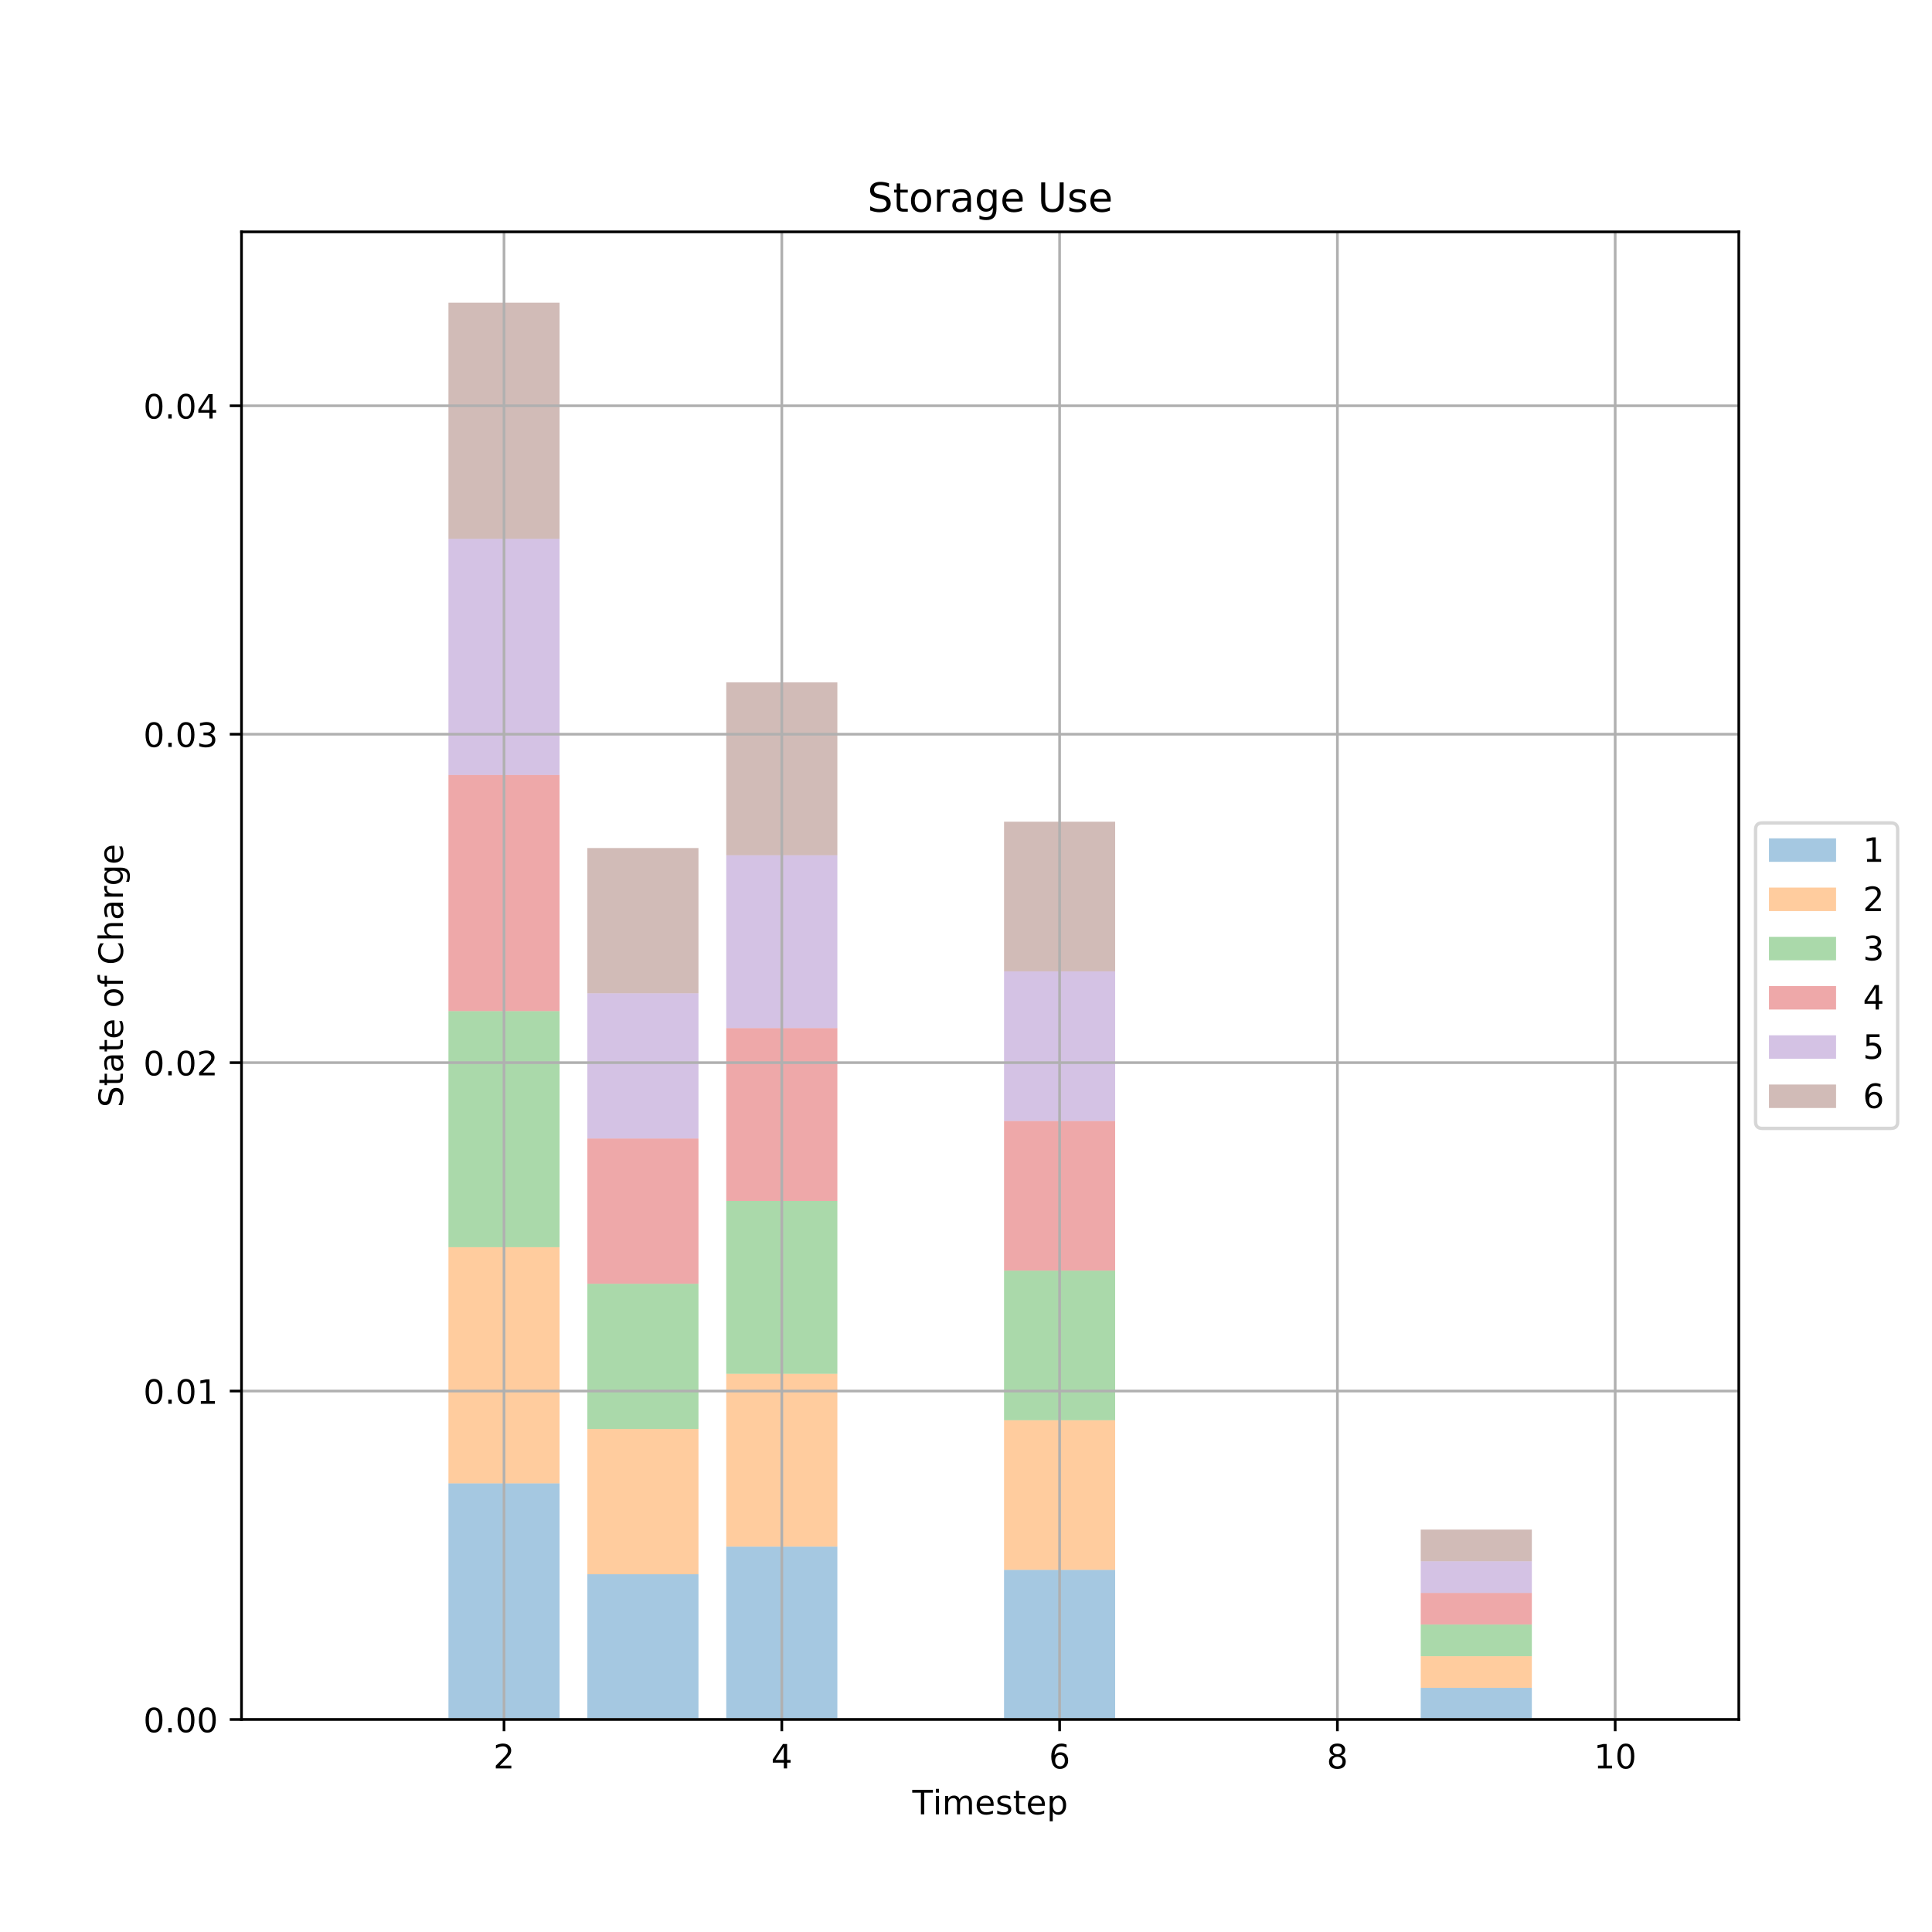 <?xml version="1.0" encoding="utf-8" standalone="no"?>
<!DOCTYPE svg PUBLIC "-//W3C//DTD SVG 1.1//EN"
  "http://www.w3.org/Graphics/SVG/1.1/DTD/svg11.dtd">
<!-- Created with matplotlib (https://matplotlib.org/) -->
<svg height="576pt" version="1.1" viewBox="0 0 576 576" width="576pt" xmlns="http://www.w3.org/2000/svg" xmlns:xlink="http://www.w3.org/1999/xlink">
 <defs>
  <style type="text/css">
*{stroke-linecap:butt;stroke-linejoin:round;}
  </style>
 </defs>
 <g id="figure_1">
  <g id="patch_1">
   <path d="M 0 576 
L 576 576 
L 576 0 
L 0 0 
z
" style="fill:#ffffff;"/>
  </g>
  <g id="axes_1">
   <g id="patch_2">
    <path d="M 72 512.64 
L 518.4 512.64 
L 518.4 69.12 
L 72 69.12 
z
" style="fill:#ffffff;"/>
   </g>
   <g id="patch_3">
    <path clip-path="url(#pcc1d51e88f)" d="M 92.291 512.64 
L 125.419 512.64 
L 125.419 512.639 
L 92.291 512.639 
z
" style="fill:#1f77b4;opacity:0.4;"/>
   </g>
   <g id="patch_4">
    <path clip-path="url(#pcc1d51e88f)" d="M 133.701 512.64 
L 166.829 512.64 
L 166.829 442.24 
L 133.701 442.24 
z
" style="fill:#1f77b4;opacity:0.4;"/>
   </g>
   <g id="patch_5">
    <path clip-path="url(#pcc1d51e88f)" d="M 175.111 512.64 
L 208.239 512.64 
L 208.239 469.338 
L 175.111 469.338 
z
" style="fill:#1f77b4;opacity:0.4;"/>
   </g>
   <g id="patch_6">
    <path clip-path="url(#pcc1d51e88f)" d="M 216.521 512.64 
L 249.649 512.64 
L 249.649 461.107 
L 216.521 461.107 
z
" style="fill:#1f77b4;opacity:0.4;"/>
   </g>
   <g id="patch_7">
    <path clip-path="url(#pcc1d51e88f)" d="M 257.931 512.64 
L 291.059 512.64 
L 291.059 512.64 
L 257.931 512.64 
z
" style="fill:#1f77b4;opacity:0.4;"/>
   </g>
   <g id="patch_8">
    <path clip-path="url(#pcc1d51e88f)" d="M 299.341 512.64 
L 332.469 512.64 
L 332.469 468.031 
L 299.341 468.031 
z
" style="fill:#1f77b4;opacity:0.4;"/>
   </g>
   <g id="patch_9">
    <path clip-path="url(#pcc1d51e88f)" d="M 340.751 512.64 
L 373.879 512.64 
L 373.879 512.64 
L 340.751 512.64 
z
" style="fill:#1f77b4;opacity:0.4;"/>
   </g>
   <g id="patch_10">
    <path clip-path="url(#pcc1d51e88f)" d="M 382.161 512.64 
L 415.289 512.64 
L 415.289 512.64 
L 382.161 512.64 
z
" style="fill:#1f77b4;opacity:0.4;"/>
   </g>
   <g id="patch_11">
    <path clip-path="url(#pcc1d51e88f)" d="M 423.571 512.64 
L 456.699 512.64 
L 456.699 503.206 
L 423.571 503.206 
z
" style="fill:#1f77b4;opacity:0.4;"/>
   </g>
   <g id="patch_12">
    <path clip-path="url(#pcc1d51e88f)" d="M 464.981 512.64 
L 498.109 512.64 
L 498.109 512.64 
L 464.981 512.64 
z
" style="fill:#1f77b4;opacity:0.4;"/>
   </g>
   <g id="patch_13">
    <path clip-path="url(#pcc1d51e88f)" d="M 92.291 512.639 
L 125.419 512.639 
L 125.419 512.639 
L 92.291 512.639 
z
" style="fill:#ff7f0e;opacity:0.4;"/>
   </g>
   <g id="patch_14">
    <path clip-path="url(#pcc1d51e88f)" d="M 133.701 442.24 
L 166.829 442.24 
L 166.829 371.84 
L 133.701 371.84 
z
" style="fill:#ff7f0e;opacity:0.4;"/>
   </g>
   <g id="patch_15">
    <path clip-path="url(#pcc1d51e88f)" d="M 175.111 469.338 
L 208.239 469.338 
L 208.239 426.035 
L 175.111 426.035 
z
" style="fill:#ff7f0e;opacity:0.4;"/>
   </g>
   <g id="patch_16">
    <path clip-path="url(#pcc1d51e88f)" d="M 216.521 461.107 
L 249.649 461.107 
L 249.649 409.575 
L 216.521 409.575 
z
" style="fill:#ff7f0e;opacity:0.4;"/>
   </g>
   <g id="patch_17">
    <path clip-path="url(#pcc1d51e88f)" d="M 257.931 512.64 
L 291.059 512.64 
L 291.059 512.64 
L 257.931 512.64 
z
" style="fill:#ff7f0e;opacity:0.4;"/>
   </g>
   <g id="patch_18">
    <path clip-path="url(#pcc1d51e88f)" d="M 299.341 468.031 
L 332.469 468.031 
L 332.469 423.421 
L 299.341 423.421 
z
" style="fill:#ff7f0e;opacity:0.4;"/>
   </g>
   <g id="patch_19">
    <path clip-path="url(#pcc1d51e88f)" d="M 340.751 512.64 
L 373.879 512.64 
L 373.879 512.64 
L 340.751 512.64 
z
" style="fill:#ff7f0e;opacity:0.4;"/>
   </g>
   <g id="patch_20">
    <path clip-path="url(#pcc1d51e88f)" d="M 382.161 512.64 
L 415.289 512.64 
L 415.289 512.64 
L 382.161 512.64 
z
" style="fill:#ff7f0e;opacity:0.4;"/>
   </g>
   <g id="patch_21">
    <path clip-path="url(#pcc1d51e88f)" d="M 423.571 503.206 
L 456.699 503.206 
L 456.699 493.772 
L 423.571 493.772 
z
" style="fill:#ff7f0e;opacity:0.4;"/>
   </g>
   <g id="patch_22">
    <path clip-path="url(#pcc1d51e88f)" d="M 464.981 512.64 
L 498.109 512.64 
L 498.109 512.64 
L 464.981 512.64 
z
" style="fill:#ff7f0e;opacity:0.4;"/>
   </g>
   <g id="patch_23">
    <path clip-path="url(#pcc1d51e88f)" d="M 92.291 512.639 
L 125.419 512.639 
L 125.419 512.638 
L 92.291 512.638 
z
" style="fill:#2ca02c;opacity:0.4;"/>
   </g>
   <g id="patch_24">
    <path clip-path="url(#pcc1d51e88f)" d="M 133.701 371.84 
L 166.829 371.84 
L 166.829 301.44 
L 133.701 301.44 
z
" style="fill:#2ca02c;opacity:0.4;"/>
   </g>
   <g id="patch_25">
    <path clip-path="url(#pcc1d51e88f)" d="M 175.111 426.035 
L 208.239 426.035 
L 208.239 382.733 
L 175.111 382.733 
z
" style="fill:#2ca02c;opacity:0.4;"/>
   </g>
   <g id="patch_26">
    <path clip-path="url(#pcc1d51e88f)" d="M 216.521 409.575 
L 249.649 409.575 
L 249.649 358.042 
L 216.521 358.042 
z
" style="fill:#2ca02c;opacity:0.4;"/>
   </g>
   <g id="patch_27">
    <path clip-path="url(#pcc1d51e88f)" d="M 257.931 512.64 
L 291.059 512.64 
L 291.059 512.64 
L 257.931 512.64 
z
" style="fill:#2ca02c;opacity:0.4;"/>
   </g>
   <g id="patch_28">
    <path clip-path="url(#pcc1d51e88f)" d="M 299.341 423.421 
L 332.469 423.421 
L 332.469 378.812 
L 299.341 378.812 
z
" style="fill:#2ca02c;opacity:0.4;"/>
   </g>
   <g id="patch_29">
    <path clip-path="url(#pcc1d51e88f)" d="M 340.751 512.64 
L 373.879 512.64 
L 373.879 512.64 
L 340.751 512.64 
z
" style="fill:#2ca02c;opacity:0.4;"/>
   </g>
   <g id="patch_30">
    <path clip-path="url(#pcc1d51e88f)" d="M 382.161 512.64 
L 415.289 512.64 
L 415.289 512.64 
L 382.161 512.64 
z
" style="fill:#2ca02c;opacity:0.4;"/>
   </g>
   <g id="patch_31">
    <path clip-path="url(#pcc1d51e88f)" d="M 423.571 493.772 
L 456.699 493.772 
L 456.699 484.337 
L 423.571 484.337 
z
" style="fill:#2ca02c;opacity:0.4;"/>
   </g>
   <g id="patch_32">
    <path clip-path="url(#pcc1d51e88f)" d="M 464.981 512.64 
L 498.109 512.64 
L 498.109 512.64 
L 464.981 512.64 
z
" style="fill:#2ca02c;opacity:0.4;"/>
   </g>
   <g id="patch_33">
    <path clip-path="url(#pcc1d51e88f)" d="M 92.291 512.638 
L 125.419 512.638 
L 125.419 512.637 
L 92.291 512.637 
z
" style="fill:#d62728;opacity:0.4;"/>
   </g>
   <g id="patch_34">
    <path clip-path="url(#pcc1d51e88f)" d="M 133.701 301.44 
L 166.829 301.44 
L 166.829 231.04 
L 133.701 231.04 
z
" style="fill:#d62728;opacity:0.4;"/>
   </g>
   <g id="patch_35">
    <path clip-path="url(#pcc1d51e88f)" d="M 175.111 382.733 
L 208.239 382.733 
L 208.239 339.431 
L 175.111 339.431 
z
" style="fill:#d62728;opacity:0.4;"/>
   </g>
   <g id="patch_36">
    <path clip-path="url(#pcc1d51e88f)" d="M 216.521 358.042 
L 249.649 358.042 
L 249.649 306.51 
L 216.521 306.51 
z
" style="fill:#d62728;opacity:0.4;"/>
   </g>
   <g id="patch_37">
    <path clip-path="url(#pcc1d51e88f)" d="M 257.931 512.64 
L 291.059 512.64 
L 291.059 512.64 
L 257.931 512.64 
z
" style="fill:#d62728;opacity:0.4;"/>
   </g>
   <g id="patch_38">
    <path clip-path="url(#pcc1d51e88f)" d="M 299.341 378.812 
L 332.469 378.812 
L 332.469 334.203 
L 299.341 334.203 
z
" style="fill:#d62728;opacity:0.4;"/>
   </g>
   <g id="patch_39">
    <path clip-path="url(#pcc1d51e88f)" d="M 340.751 512.64 
L 373.879 512.64 
L 373.879 512.64 
L 340.751 512.64 
z
" style="fill:#d62728;opacity:0.4;"/>
   </g>
   <g id="patch_40">
    <path clip-path="url(#pcc1d51e88f)" d="M 382.161 512.64 
L 415.289 512.64 
L 415.289 512.64 
L 382.161 512.64 
z
" style="fill:#d62728;opacity:0.4;"/>
   </g>
   <g id="patch_41">
    <path clip-path="url(#pcc1d51e88f)" d="M 423.571 484.337 
L 456.699 484.337 
L 456.699 474.903 
L 423.571 474.903 
z
" style="fill:#d62728;opacity:0.4;"/>
   </g>
   <g id="patch_42">
    <path clip-path="url(#pcc1d51e88f)" d="M 464.981 512.64 
L 498.109 512.64 
L 498.109 512.64 
L 464.981 512.64 
z
" style="fill:#d62728;opacity:0.4;"/>
   </g>
   <g id="patch_43">
    <path clip-path="url(#pcc1d51e88f)" d="M 92.291 512.637 
L 125.419 512.637 
L 125.419 512.637 
L 92.291 512.637 
z
" style="fill:#9467bd;opacity:0.4;"/>
   </g>
   <g id="patch_44">
    <path clip-path="url(#pcc1d51e88f)" d="M 133.701 231.04 
L 166.829 231.04 
L 166.829 160.64 
L 133.701 160.64 
z
" style="fill:#9467bd;opacity:0.4;"/>
   </g>
   <g id="patch_45">
    <path clip-path="url(#pcc1d51e88f)" d="M 175.111 339.431 
L 208.239 339.431 
L 208.239 296.128 
L 175.111 296.128 
z
" style="fill:#9467bd;opacity:0.4;"/>
   </g>
   <g id="patch_46">
    <path clip-path="url(#pcc1d51e88f)" d="M 216.521 306.51 
L 249.649 306.51 
L 249.649 254.977 
L 216.521 254.977 
z
" style="fill:#9467bd;opacity:0.4;"/>
   </g>
   <g id="patch_47">
    <path clip-path="url(#pcc1d51e88f)" d="M 257.931 512.64 
L 291.059 512.64 
L 291.059 512.64 
L 257.931 512.64 
z
" style="fill:#9467bd;opacity:0.4;"/>
   </g>
   <g id="patch_48">
    <path clip-path="url(#pcc1d51e88f)" d="M 299.341 334.203 
L 332.469 334.203 
L 332.469 289.594 
L 299.341 289.594 
z
" style="fill:#9467bd;opacity:0.4;"/>
   </g>
   <g id="patch_49">
    <path clip-path="url(#pcc1d51e88f)" d="M 340.751 512.64 
L 373.879 512.64 
L 373.879 512.64 
L 340.751 512.64 
z
" style="fill:#9467bd;opacity:0.4;"/>
   </g>
   <g id="patch_50">
    <path clip-path="url(#pcc1d51e88f)" d="M 382.161 512.64 
L 415.289 512.64 
L 415.289 512.64 
L 382.161 512.64 
z
" style="fill:#9467bd;opacity:0.4;"/>
   </g>
   <g id="patch_51">
    <path clip-path="url(#pcc1d51e88f)" d="M 423.571 474.903 
L 456.699 474.903 
L 456.699 465.469 
L 423.571 465.469 
z
" style="fill:#9467bd;opacity:0.4;"/>
   </g>
   <g id="patch_52">
    <path clip-path="url(#pcc1d51e88f)" d="M 464.981 512.64 
L 498.109 512.64 
L 498.109 512.64 
L 464.981 512.64 
z
" style="fill:#9467bd;opacity:0.4;"/>
   </g>
   <g id="patch_53">
    <path clip-path="url(#pcc1d51e88f)" d="M 92.291 512.637 
L 125.419 512.637 
L 125.419 512.636 
L 92.291 512.636 
z
" style="fill:#8c564b;opacity:0.4;"/>
   </g>
   <g id="patch_54">
    <path clip-path="url(#pcc1d51e88f)" d="M 133.701 160.64 
L 166.829 160.64 
L 166.829 90.24 
L 133.701 90.24 
z
" style="fill:#8c564b;opacity:0.4;"/>
   </g>
   <g id="patch_55">
    <path clip-path="url(#pcc1d51e88f)" d="M 175.111 296.128 
L 208.239 296.128 
L 208.239 252.826 
L 175.111 252.826 
z
" style="fill:#8c564b;opacity:0.4;"/>
   </g>
   <g id="patch_56">
    <path clip-path="url(#pcc1d51e88f)" d="M 216.521 254.977 
L 249.649 254.977 
L 249.649 203.445 
L 216.521 203.445 
z
" style="fill:#8c564b;opacity:0.4;"/>
   </g>
   <g id="patch_57">
    <path clip-path="url(#pcc1d51e88f)" d="M 257.931 512.64 
L 291.059 512.64 
L 291.059 512.64 
L 257.931 512.64 
z
" style="fill:#8c564b;opacity:0.4;"/>
   </g>
   <g id="patch_58">
    <path clip-path="url(#pcc1d51e88f)" d="M 299.341 289.594 
L 332.469 289.594 
L 332.469 244.984 
L 299.341 244.984 
z
" style="fill:#8c564b;opacity:0.4;"/>
   </g>
   <g id="patch_59">
    <path clip-path="url(#pcc1d51e88f)" d="M 340.751 512.64 
L 373.879 512.64 
L 373.879 512.64 
L 340.751 512.64 
z
" style="fill:#8c564b;opacity:0.4;"/>
   </g>
   <g id="patch_60">
    <path clip-path="url(#pcc1d51e88f)" d="M 382.161 512.64 
L 415.289 512.64 
L 415.289 512.64 
L 382.161 512.64 
z
" style="fill:#8c564b;opacity:0.4;"/>
   </g>
   <g id="patch_61">
    <path clip-path="url(#pcc1d51e88f)" d="M 423.571 465.469 
L 456.699 465.469 
L 456.699 456.035 
L 423.571 456.035 
z
" style="fill:#8c564b;opacity:0.4;"/>
   </g>
   <g id="patch_62">
    <path clip-path="url(#pcc1d51e88f)" d="M 464.981 512.64 
L 498.109 512.64 
L 498.109 512.64 
L 464.981 512.64 
z
" style="fill:#8c564b;opacity:0.4;"/>
   </g>
   <g id="matplotlib.axis_1">
    <g id="xtick_1">
     <g id="line2d_1">
      <path clip-path="url(#pcc1d51e88f)" d="M 150.265 512.64 
L 150.265 69.12 
" style="fill:none;stroke:#b0b0b0;stroke-linecap:square;stroke-width:0.8;"/>
     </g>
     <g id="line2d_2">
      <defs>
       <path d="M 0 0 
L 0 3.5 
" id="mecb4027851" style="stroke:#000000;stroke-width:0.8;"/>
      </defs>
      <g>
       <use style="stroke:#000000;stroke-width:0.8;" x="150.265" xlink:href="#mecb4027851" y="512.64"/>
      </g>
     </g>
     <g id="text_1">
      <!-- 2 -->
      <defs>
       <path d="M 19.188 8.297 
L 53.609 8.297 
L 53.609 0 
L 7.328 0 
L 7.328 8.297 
Q 12.938 14.109 22.625 23.891 
Q 32.328 33.688 34.812 36.531 
Q 39.547 41.844 41.422 45.531 
Q 43.312 49.219 43.312 52.781 
Q 43.312 58.594 39.234 62.25 
Q 35.156 65.922 28.609 65.922 
Q 23.969 65.922 18.812 64.312 
Q 13.672 62.703 7.812 59.422 
L 7.812 69.391 
Q 13.766 71.781 18.938 73 
Q 24.125 74.219 28.422 74.219 
Q 39.75 74.219 46.484 68.547 
Q 53.219 62.891 53.219 53.422 
Q 53.219 48.922 51.531 44.891 
Q 49.859 40.875 45.406 35.406 
Q 44.188 33.984 37.641 27.219 
Q 31.109 20.453 19.188 8.297 
z
" id="DejaVuSans-50"/>
      </defs>
      <g transform="translate(147.084 527.238)scale(0.1 -0.1)">
       <use xlink:href="#DejaVuSans-50"/>
      </g>
     </g>
    </g>
    <g id="xtick_2">
     <g id="line2d_3">
      <path clip-path="url(#pcc1d51e88f)" d="M 233.085 512.64 
L 233.085 69.12 
" style="fill:none;stroke:#b0b0b0;stroke-linecap:square;stroke-width:0.8;"/>
     </g>
     <g id="line2d_4">
      <g>
       <use style="stroke:#000000;stroke-width:0.8;" x="233.085" xlink:href="#mecb4027851" y="512.64"/>
      </g>
     </g>
     <g id="text_2">
      <!-- 4 -->
      <defs>
       <path d="M 37.797 64.312 
L 12.891 25.391 
L 37.797 25.391 
z
M 35.203 72.906 
L 47.609 72.906 
L 47.609 25.391 
L 58.016 25.391 
L 58.016 17.188 
L 47.609 17.188 
L 47.609 0 
L 37.797 0 
L 37.797 17.188 
L 4.891 17.188 
L 4.891 26.703 
z
" id="DejaVuSans-52"/>
      </defs>
      <g transform="translate(229.904 527.238)scale(0.1 -0.1)">
       <use xlink:href="#DejaVuSans-52"/>
      </g>
     </g>
    </g>
    <g id="xtick_3">
     <g id="line2d_5">
      <path clip-path="url(#pcc1d51e88f)" d="M 315.905 512.64 
L 315.905 69.12 
" style="fill:none;stroke:#b0b0b0;stroke-linecap:square;stroke-width:0.8;"/>
     </g>
     <g id="line2d_6">
      <g>
       <use style="stroke:#000000;stroke-width:0.8;" x="315.905" xlink:href="#mecb4027851" y="512.64"/>
      </g>
     </g>
     <g id="text_3">
      <!-- 6 -->
      <defs>
       <path d="M 33.016 40.375 
Q 26.375 40.375 22.484 35.828 
Q 18.609 31.297 18.609 23.391 
Q 18.609 15.531 22.484 10.953 
Q 26.375 6.391 33.016 6.391 
Q 39.656 6.391 43.531 10.953 
Q 47.406 15.531 47.406 23.391 
Q 47.406 31.297 43.531 35.828 
Q 39.656 40.375 33.016 40.375 
z
M 52.594 71.297 
L 52.594 62.312 
Q 48.875 64.062 45.094 64.984 
Q 41.312 65.922 37.594 65.922 
Q 27.828 65.922 22.672 59.328 
Q 17.531 52.734 16.797 39.406 
Q 19.672 43.656 24.016 45.922 
Q 28.375 48.188 33.594 48.188 
Q 44.578 48.188 50.953 41.516 
Q 57.328 34.859 57.328 23.391 
Q 57.328 12.156 50.688 5.359 
Q 44.047 -1.422 33.016 -1.422 
Q 20.359 -1.422 13.672 8.266 
Q 6.984 17.969 6.984 36.375 
Q 6.984 53.656 15.188 63.938 
Q 23.391 74.219 37.203 74.219 
Q 40.922 74.219 44.703 73.484 
Q 48.484 72.75 52.594 71.297 
z
" id="DejaVuSans-54"/>
      </defs>
      <g transform="translate(312.724 527.238)scale(0.1 -0.1)">
       <use xlink:href="#DejaVuSans-54"/>
      </g>
     </g>
    </g>
    <g id="xtick_4">
     <g id="line2d_7">
      <path clip-path="url(#pcc1d51e88f)" d="M 398.725 512.64 
L 398.725 69.12 
" style="fill:none;stroke:#b0b0b0;stroke-linecap:square;stroke-width:0.8;"/>
     </g>
     <g id="line2d_8">
      <g>
       <use style="stroke:#000000;stroke-width:0.8;" x="398.725" xlink:href="#mecb4027851" y="512.64"/>
      </g>
     </g>
     <g id="text_4">
      <!-- 8 -->
      <defs>
       <path d="M 31.781 34.625 
Q 24.75 34.625 20.719 30.859 
Q 16.703 27.094 16.703 20.516 
Q 16.703 13.922 20.719 10.156 
Q 24.75 6.391 31.781 6.391 
Q 38.812 6.391 42.859 10.172 
Q 46.922 13.969 46.922 20.516 
Q 46.922 27.094 42.891 30.859 
Q 38.875 34.625 31.781 34.625 
z
M 21.922 38.812 
Q 15.578 40.375 12.031 44.719 
Q 8.5 49.078 8.5 55.328 
Q 8.5 64.062 14.719 69.141 
Q 20.953 74.219 31.781 74.219 
Q 42.672 74.219 48.875 69.141 
Q 55.078 64.062 55.078 55.328 
Q 55.078 49.078 51.531 44.719 
Q 48 40.375 41.703 38.812 
Q 48.828 37.156 52.797 32.312 
Q 56.781 27.484 56.781 20.516 
Q 56.781 9.906 50.312 4.234 
Q 43.844 -1.422 31.781 -1.422 
Q 19.734 -1.422 13.25 4.234 
Q 6.781 9.906 6.781 20.516 
Q 6.781 27.484 10.781 32.312 
Q 14.797 37.156 21.922 38.812 
z
M 18.312 54.391 
Q 18.312 48.734 21.844 45.562 
Q 25.391 42.391 31.781 42.391 
Q 38.141 42.391 41.719 45.562 
Q 45.312 48.734 45.312 54.391 
Q 45.312 60.062 41.719 63.234 
Q 38.141 66.406 31.781 66.406 
Q 25.391 66.406 21.844 63.234 
Q 18.312 60.062 18.312 54.391 
z
" id="DejaVuSans-56"/>
      </defs>
      <g transform="translate(395.544 527.238)scale(0.1 -0.1)">
       <use xlink:href="#DejaVuSans-56"/>
      </g>
     </g>
    </g>
    <g id="xtick_5">
     <g id="line2d_9">
      <path clip-path="url(#pcc1d51e88f)" d="M 481.545 512.64 
L 481.545 69.12 
" style="fill:none;stroke:#b0b0b0;stroke-linecap:square;stroke-width:0.8;"/>
     </g>
     <g id="line2d_10">
      <g>
       <use style="stroke:#000000;stroke-width:0.8;" x="481.545" xlink:href="#mecb4027851" y="512.64"/>
      </g>
     </g>
     <g id="text_5">
      <!-- 10 -->
      <defs>
       <path d="M 12.406 8.297 
L 28.516 8.297 
L 28.516 63.922 
L 10.984 60.406 
L 10.984 69.391 
L 28.422 72.906 
L 38.281 72.906 
L 38.281 8.297 
L 54.391 8.297 
L 54.391 0 
L 12.406 0 
z
" id="DejaVuSans-49"/>
       <path d="M 31.781 66.406 
Q 24.172 66.406 20.328 58.906 
Q 16.5 51.422 16.5 36.375 
Q 16.5 21.391 20.328 13.891 
Q 24.172 6.391 31.781 6.391 
Q 39.453 6.391 43.281 13.891 
Q 47.125 21.391 47.125 36.375 
Q 47.125 51.422 43.281 58.906 
Q 39.453 66.406 31.781 66.406 
z
M 31.781 74.219 
Q 44.047 74.219 50.516 64.516 
Q 56.984 54.828 56.984 36.375 
Q 56.984 17.969 50.516 8.266 
Q 44.047 -1.422 31.781 -1.422 
Q 19.531 -1.422 13.062 8.266 
Q 6.594 17.969 6.594 36.375 
Q 6.594 54.828 13.062 64.516 
Q 19.531 74.219 31.781 74.219 
z
" id="DejaVuSans-48"/>
      </defs>
      <g transform="translate(475.183 527.238)scale(0.1 -0.1)">
       <use xlink:href="#DejaVuSans-49"/>
       <use x="63.623" xlink:href="#DejaVuSans-48"/>
      </g>
     </g>
    </g>
    <g id="text_6">
     <!-- Timestep -->
     <defs>
      <path d="M -0.297 72.906 
L 61.375 72.906 
L 61.375 64.594 
L 35.5 64.594 
L 35.5 0 
L 25.594 0 
L 25.594 64.594 
L -0.297 64.594 
z
" id="DejaVuSans-84"/>
      <path d="M 9.422 54.688 
L 18.406 54.688 
L 18.406 0 
L 9.422 0 
z
M 9.422 75.984 
L 18.406 75.984 
L 18.406 64.594 
L 9.422 64.594 
z
" id="DejaVuSans-105"/>
      <path d="M 52 44.188 
Q 55.375 50.25 60.062 53.125 
Q 64.75 56 71.094 56 
Q 79.641 56 84.281 50.016 
Q 88.922 44.047 88.922 33.016 
L 88.922 0 
L 79.891 0 
L 79.891 32.719 
Q 79.891 40.578 77.094 44.375 
Q 74.312 48.188 68.609 48.188 
Q 61.625 48.188 57.562 43.547 
Q 53.516 38.922 53.516 30.906 
L 53.516 0 
L 44.484 0 
L 44.484 32.719 
Q 44.484 40.625 41.703 44.406 
Q 38.922 48.188 33.109 48.188 
Q 26.219 48.188 22.156 43.531 
Q 18.109 38.875 18.109 30.906 
L 18.109 0 
L 9.078 0 
L 9.078 54.688 
L 18.109 54.688 
L 18.109 46.188 
Q 21.188 51.219 25.484 53.609 
Q 29.781 56 35.688 56 
Q 41.656 56 45.828 52.969 
Q 50 49.953 52 44.188 
z
" id="DejaVuSans-109"/>
      <path d="M 56.203 29.594 
L 56.203 25.203 
L 14.891 25.203 
Q 15.484 15.922 20.484 11.062 
Q 25.484 6.203 34.422 6.203 
Q 39.594 6.203 44.453 7.469 
Q 49.312 8.734 54.109 11.281 
L 54.109 2.781 
Q 49.266 0.734 44.188 -0.344 
Q 39.109 -1.422 33.891 -1.422 
Q 20.797 -1.422 13.156 6.188 
Q 5.516 13.812 5.516 26.812 
Q 5.516 40.234 12.766 48.109 
Q 20.016 56 32.328 56 
Q 43.359 56 49.781 48.891 
Q 56.203 41.797 56.203 29.594 
z
M 47.219 32.234 
Q 47.125 39.594 43.094 43.984 
Q 39.062 48.391 32.422 48.391 
Q 24.906 48.391 20.391 44.141 
Q 15.875 39.891 15.188 32.172 
z
" id="DejaVuSans-101"/>
      <path d="M 44.281 53.078 
L 44.281 44.578 
Q 40.484 46.531 36.375 47.5 
Q 32.281 48.484 27.875 48.484 
Q 21.188 48.484 17.844 46.438 
Q 14.5 44.391 14.5 40.281 
Q 14.5 37.156 16.891 35.375 
Q 19.281 33.594 26.516 31.984 
L 29.594 31.297 
Q 39.156 29.25 43.188 25.516 
Q 47.219 21.781 47.219 15.094 
Q 47.219 7.469 41.188 3.016 
Q 35.156 -1.422 24.609 -1.422 
Q 20.219 -1.422 15.453 -0.562 
Q 10.688 0.297 5.422 2 
L 5.422 11.281 
Q 10.406 8.688 15.234 7.391 
Q 20.062 6.109 24.812 6.109 
Q 31.156 6.109 34.562 8.281 
Q 37.984 10.453 37.984 14.406 
Q 37.984 18.062 35.516 20.016 
Q 33.062 21.969 24.703 23.781 
L 21.578 24.516 
Q 13.234 26.266 9.516 29.906 
Q 5.812 33.547 5.812 39.891 
Q 5.812 47.609 11.281 51.797 
Q 16.75 56 26.812 56 
Q 31.781 56 36.172 55.266 
Q 40.578 54.547 44.281 53.078 
z
" id="DejaVuSans-115"/>
      <path d="M 18.312 70.219 
L 18.312 54.688 
L 36.812 54.688 
L 36.812 47.703 
L 18.312 47.703 
L 18.312 18.016 
Q 18.312 11.328 20.141 9.422 
Q 21.969 7.516 27.594 7.516 
L 36.812 7.516 
L 36.812 0 
L 27.594 0 
Q 17.188 0 13.234 3.875 
Q 9.281 7.766 9.281 18.016 
L 9.281 47.703 
L 2.688 47.703 
L 2.688 54.688 
L 9.281 54.688 
L 9.281 70.219 
z
" id="DejaVuSans-116"/>
      <path d="M 18.109 8.203 
L 18.109 -20.797 
L 9.078 -20.797 
L 9.078 54.688 
L 18.109 54.688 
L 18.109 46.391 
Q 20.953 51.266 25.266 53.625 
Q 29.594 56 35.594 56 
Q 45.562 56 51.781 48.094 
Q 58.016 40.188 58.016 27.297 
Q 58.016 14.406 51.781 6.484 
Q 45.562 -1.422 35.594 -1.422 
Q 29.594 -1.422 25.266 0.953 
Q 20.953 3.328 18.109 8.203 
z
M 48.688 27.297 
Q 48.688 37.203 44.609 42.844 
Q 40.531 48.484 33.406 48.484 
Q 26.266 48.484 22.188 42.844 
Q 18.109 37.203 18.109 27.297 
Q 18.109 17.391 22.188 11.75 
Q 26.266 6.109 33.406 6.109 
Q 40.531 6.109 44.609 11.75 
Q 48.688 17.391 48.688 27.297 
z
" id="DejaVuSans-112"/>
     </defs>
     <g transform="translate(271.997 540.917)scale(0.1 -0.1)">
      <use xlink:href="#DejaVuSans-84"/>
      <use x="61.037" xlink:href="#DejaVuSans-105"/>
      <use x="88.82" xlink:href="#DejaVuSans-109"/>
      <use x="186.232" xlink:href="#DejaVuSans-101"/>
      <use x="247.756" xlink:href="#DejaVuSans-115"/>
      <use x="299.855" xlink:href="#DejaVuSans-116"/>
      <use x="339.064" xlink:href="#DejaVuSans-101"/>
      <use x="400.588" xlink:href="#DejaVuSans-112"/>
     </g>
    </g>
   </g>
   <g id="matplotlib.axis_2">
    <g id="ytick_1">
     <g id="line2d_11">
      <path clip-path="url(#pcc1d51e88f)" d="M 72 512.64 
L 518.4 512.64 
" style="fill:none;stroke:#b0b0b0;stroke-linecap:square;stroke-width:0.8;"/>
     </g>
     <g id="line2d_12">
      <defs>
       <path d="M 0 0 
L -3.5 0 
" id="m1bd726af01" style="stroke:#000000;stroke-width:0.8;"/>
      </defs>
      <g>
       <use style="stroke:#000000;stroke-width:0.8;" x="72" xlink:href="#m1bd726af01" y="512.64"/>
      </g>
     </g>
     <g id="text_7">
      <!-- 0.00 -->
      <defs>
       <path d="M 10.688 12.406 
L 21 12.406 
L 21 0 
L 10.688 0 
z
" id="DejaVuSans-46"/>
      </defs>
      <g transform="translate(42.734 516.439)scale(0.1 -0.1)">
       <use xlink:href="#DejaVuSans-48"/>
       <use x="63.623" xlink:href="#DejaVuSans-46"/>
       <use x="95.41" xlink:href="#DejaVuSans-48"/>
       <use x="159.033" xlink:href="#DejaVuSans-48"/>
      </g>
     </g>
    </g>
    <g id="ytick_2">
     <g id="line2d_13">
      <path clip-path="url(#pcc1d51e88f)" d="M 72 414.724 
L 518.4 414.724 
" style="fill:none;stroke:#b0b0b0;stroke-linecap:square;stroke-width:0.8;"/>
     </g>
     <g id="line2d_14">
      <g>
       <use style="stroke:#000000;stroke-width:0.8;" x="72" xlink:href="#m1bd726af01" y="414.724"/>
      </g>
     </g>
     <g id="text_8">
      <!-- 0.01 -->
      <g transform="translate(42.734 418.523)scale(0.1 -0.1)">
       <use xlink:href="#DejaVuSans-48"/>
       <use x="63.623" xlink:href="#DejaVuSans-46"/>
       <use x="95.41" xlink:href="#DejaVuSans-48"/>
       <use x="159.033" xlink:href="#DejaVuSans-49"/>
      </g>
     </g>
    </g>
    <g id="ytick_3">
     <g id="line2d_15">
      <path clip-path="url(#pcc1d51e88f)" d="M 72 316.808 
L 518.4 316.808 
" style="fill:none;stroke:#b0b0b0;stroke-linecap:square;stroke-width:0.8;"/>
     </g>
     <g id="line2d_16">
      <g>
       <use style="stroke:#000000;stroke-width:0.8;" x="72" xlink:href="#m1bd726af01" y="316.808"/>
      </g>
     </g>
     <g id="text_9">
      <!-- 0.02 -->
      <g transform="translate(42.734 320.607)scale(0.1 -0.1)">
       <use xlink:href="#DejaVuSans-48"/>
       <use x="63.623" xlink:href="#DejaVuSans-46"/>
       <use x="95.41" xlink:href="#DejaVuSans-48"/>
       <use x="159.033" xlink:href="#DejaVuSans-50"/>
      </g>
     </g>
    </g>
    <g id="ytick_4">
     <g id="line2d_17">
      <path clip-path="url(#pcc1d51e88f)" d="M 72 218.892 
L 518.4 218.892 
" style="fill:none;stroke:#b0b0b0;stroke-linecap:square;stroke-width:0.8;"/>
     </g>
     <g id="line2d_18">
      <g>
       <use style="stroke:#000000;stroke-width:0.8;" x="72" xlink:href="#m1bd726af01" y="218.892"/>
      </g>
     </g>
     <g id="text_10">
      <!-- 0.03 -->
      <defs>
       <path d="M 40.578 39.312 
Q 47.656 37.797 51.625 33 
Q 55.609 28.219 55.609 21.188 
Q 55.609 10.406 48.188 4.484 
Q 40.766 -1.422 27.094 -1.422 
Q 22.516 -1.422 17.656 -0.516 
Q 12.797 0.391 7.625 2.203 
L 7.625 11.719 
Q 11.719 9.328 16.594 8.109 
Q 21.484 6.891 26.812 6.891 
Q 36.078 6.891 40.938 10.547 
Q 45.797 14.203 45.797 21.188 
Q 45.797 27.641 41.281 31.266 
Q 36.766 34.906 28.719 34.906 
L 20.219 34.906 
L 20.219 43.016 
L 29.109 43.016 
Q 36.375 43.016 40.234 45.922 
Q 44.094 48.828 44.094 54.297 
Q 44.094 59.906 40.109 62.906 
Q 36.141 65.922 28.719 65.922 
Q 24.656 65.922 20.016 65.031 
Q 15.375 64.156 9.812 62.312 
L 9.812 71.094 
Q 15.438 72.656 20.344 73.438 
Q 25.25 74.219 29.594 74.219 
Q 40.828 74.219 47.359 69.109 
Q 53.906 64.016 53.906 55.328 
Q 53.906 49.266 50.438 45.094 
Q 46.969 40.922 40.578 39.312 
z
" id="DejaVuSans-51"/>
      </defs>
      <g transform="translate(42.734 222.691)scale(0.1 -0.1)">
       <use xlink:href="#DejaVuSans-48"/>
       <use x="63.623" xlink:href="#DejaVuSans-46"/>
       <use x="95.41" xlink:href="#DejaVuSans-48"/>
       <use x="159.033" xlink:href="#DejaVuSans-51"/>
      </g>
     </g>
    </g>
    <g id="ytick_5">
     <g id="line2d_19">
      <path clip-path="url(#pcc1d51e88f)" d="M 72 120.976 
L 518.4 120.976 
" style="fill:none;stroke:#b0b0b0;stroke-linecap:square;stroke-width:0.8;"/>
     </g>
     <g id="line2d_20">
      <g>
       <use style="stroke:#000000;stroke-width:0.8;" x="72" xlink:href="#m1bd726af01" y="120.976"/>
      </g>
     </g>
     <g id="text_11">
      <!-- 0.04 -->
      <g transform="translate(42.734 124.775)scale(0.1 -0.1)">
       <use xlink:href="#DejaVuSans-48"/>
       <use x="63.623" xlink:href="#DejaVuSans-46"/>
       <use x="95.41" xlink:href="#DejaVuSans-48"/>
       <use x="159.033" xlink:href="#DejaVuSans-52"/>
      </g>
     </g>
    </g>
    <g id="text_12">
     <!-- State of Charge -->
     <defs>
      <path d="M 53.516 70.516 
L 53.516 60.891 
Q 47.906 63.578 42.922 64.891 
Q 37.938 66.219 33.297 66.219 
Q 25.25 66.219 20.875 63.094 
Q 16.5 59.969 16.5 54.203 
Q 16.5 49.359 19.406 46.891 
Q 22.312 44.438 30.422 42.922 
L 36.375 41.703 
Q 47.406 39.594 52.656 34.297 
Q 57.906 29 57.906 20.125 
Q 57.906 9.516 50.797 4.047 
Q 43.703 -1.422 29.984 -1.422 
Q 24.812 -1.422 18.969 -0.25 
Q 13.141 0.922 6.891 3.219 
L 6.891 13.375 
Q 12.891 10.016 18.656 8.297 
Q 24.422 6.594 29.984 6.594 
Q 38.422 6.594 43.016 9.906 
Q 47.609 13.234 47.609 19.391 
Q 47.609 24.75 44.312 27.781 
Q 41.016 30.812 33.5 32.328 
L 27.484 33.5 
Q 16.453 35.688 11.516 40.375 
Q 6.594 45.062 6.594 53.422 
Q 6.594 63.094 13.406 68.656 
Q 20.219 74.219 32.172 74.219 
Q 37.312 74.219 42.625 73.281 
Q 47.953 72.359 53.516 70.516 
z
" id="DejaVuSans-83"/>
      <path d="M 34.281 27.484 
Q 23.391 27.484 19.188 25 
Q 14.984 22.516 14.984 16.5 
Q 14.984 11.719 18.141 8.906 
Q 21.297 6.109 26.703 6.109 
Q 34.188 6.109 38.703 11.406 
Q 43.219 16.703 43.219 25.484 
L 43.219 27.484 
z
M 52.203 31.203 
L 52.203 0 
L 43.219 0 
L 43.219 8.297 
Q 40.141 3.328 35.547 0.953 
Q 30.953 -1.422 24.312 -1.422 
Q 15.922 -1.422 10.953 3.297 
Q 6 8.016 6 15.922 
Q 6 25.141 12.172 29.828 
Q 18.359 34.516 30.609 34.516 
L 43.219 34.516 
L 43.219 35.406 
Q 43.219 41.609 39.141 45 
Q 35.062 48.391 27.688 48.391 
Q 23 48.391 18.547 47.266 
Q 14.109 46.141 10.016 43.891 
L 10.016 52.203 
Q 14.938 54.109 19.578 55.047 
Q 24.219 56 28.609 56 
Q 40.484 56 46.344 49.844 
Q 52.203 43.703 52.203 31.203 
z
" id="DejaVuSans-97"/>
      <path id="DejaVuSans-32"/>
      <path d="M 30.609 48.391 
Q 23.391 48.391 19.188 42.75 
Q 14.984 37.109 14.984 27.297 
Q 14.984 17.484 19.156 11.844 
Q 23.344 6.203 30.609 6.203 
Q 37.797 6.203 41.984 11.859 
Q 46.188 17.531 46.188 27.297 
Q 46.188 37.016 41.984 42.703 
Q 37.797 48.391 30.609 48.391 
z
M 30.609 56 
Q 42.328 56 49.016 48.375 
Q 55.719 40.766 55.719 27.297 
Q 55.719 13.875 49.016 6.219 
Q 42.328 -1.422 30.609 -1.422 
Q 18.844 -1.422 12.172 6.219 
Q 5.516 13.875 5.516 27.297 
Q 5.516 40.766 12.172 48.375 
Q 18.844 56 30.609 56 
z
" id="DejaVuSans-111"/>
      <path d="M 37.109 75.984 
L 37.109 68.5 
L 28.516 68.5 
Q 23.688 68.5 21.797 66.547 
Q 19.922 64.594 19.922 59.516 
L 19.922 54.688 
L 34.719 54.688 
L 34.719 47.703 
L 19.922 47.703 
L 19.922 0 
L 10.891 0 
L 10.891 47.703 
L 2.297 47.703 
L 2.297 54.688 
L 10.891 54.688 
L 10.891 58.5 
Q 10.891 67.625 15.141 71.797 
Q 19.391 75.984 28.609 75.984 
z
" id="DejaVuSans-102"/>
      <path d="M 64.406 67.281 
L 64.406 56.891 
Q 59.422 61.531 53.781 63.812 
Q 48.141 66.109 41.797 66.109 
Q 29.297 66.109 22.656 58.469 
Q 16.016 50.828 16.016 36.375 
Q 16.016 21.969 22.656 14.328 
Q 29.297 6.688 41.797 6.688 
Q 48.141 6.688 53.781 8.984 
Q 59.422 11.281 64.406 15.922 
L 64.406 5.609 
Q 59.234 2.094 53.438 0.328 
Q 47.656 -1.422 41.219 -1.422 
Q 24.656 -1.422 15.125 8.703 
Q 5.609 18.844 5.609 36.375 
Q 5.609 53.953 15.125 64.078 
Q 24.656 74.219 41.219 74.219 
Q 47.75 74.219 53.531 72.484 
Q 59.328 70.75 64.406 67.281 
z
" id="DejaVuSans-67"/>
      <path d="M 54.891 33.016 
L 54.891 0 
L 45.906 0 
L 45.906 32.719 
Q 45.906 40.484 42.875 44.328 
Q 39.844 48.188 33.797 48.188 
Q 26.516 48.188 22.312 43.547 
Q 18.109 38.922 18.109 30.906 
L 18.109 0 
L 9.078 0 
L 9.078 75.984 
L 18.109 75.984 
L 18.109 46.188 
Q 21.344 51.125 25.703 53.562 
Q 30.078 56 35.797 56 
Q 45.219 56 50.047 50.172 
Q 54.891 44.344 54.891 33.016 
z
" id="DejaVuSans-104"/>
      <path d="M 41.109 46.297 
Q 39.594 47.172 37.812 47.578 
Q 36.031 48 33.891 48 
Q 26.266 48 22.188 43.047 
Q 18.109 38.094 18.109 28.812 
L 18.109 0 
L 9.078 0 
L 9.078 54.688 
L 18.109 54.688 
L 18.109 46.188 
Q 20.953 51.172 25.484 53.578 
Q 30.031 56 36.531 56 
Q 37.453 56 38.578 55.875 
Q 39.703 55.766 41.062 55.516 
z
" id="DejaVuSans-114"/>
      <path d="M 45.406 27.984 
Q 45.406 37.75 41.375 43.109 
Q 37.359 48.484 30.078 48.484 
Q 22.859 48.484 18.828 43.109 
Q 14.797 37.75 14.797 27.984 
Q 14.797 18.266 18.828 12.891 
Q 22.859 7.516 30.078 7.516 
Q 37.359 7.516 41.375 12.891 
Q 45.406 18.266 45.406 27.984 
z
M 54.391 6.781 
Q 54.391 -7.172 48.188 -13.984 
Q 42 -20.797 29.203 -20.797 
Q 24.469 -20.797 20.266 -20.094 
Q 16.062 -19.391 12.109 -17.922 
L 12.109 -9.188 
Q 16.062 -11.328 19.922 -12.344 
Q 23.781 -13.375 27.781 -13.375 
Q 36.625 -13.375 41.016 -8.766 
Q 45.406 -4.156 45.406 5.172 
L 45.406 9.625 
Q 42.625 4.781 38.281 2.391 
Q 33.938 0 27.875 0 
Q 17.828 0 11.672 7.656 
Q 5.516 15.328 5.516 27.984 
Q 5.516 40.672 11.672 48.328 
Q 17.828 56 27.875 56 
Q 33.938 56 38.281 53.609 
Q 42.625 51.219 45.406 46.391 
L 45.406 54.688 
L 54.391 54.688 
z
" id="DejaVuSans-103"/>
     </defs>
     <g transform="translate(36.655 330.142)rotate(-90)scale(0.1 -0.1)">
      <use xlink:href="#DejaVuSans-83"/>
      <use x="63.477" xlink:href="#DejaVuSans-116"/>
      <use x="102.686" xlink:href="#DejaVuSans-97"/>
      <use x="163.965" xlink:href="#DejaVuSans-116"/>
      <use x="203.174" xlink:href="#DejaVuSans-101"/>
      <use x="264.697" xlink:href="#DejaVuSans-32"/>
      <use x="296.484" xlink:href="#DejaVuSans-111"/>
      <use x="357.666" xlink:href="#DejaVuSans-102"/>
      <use x="392.871" xlink:href="#DejaVuSans-32"/>
      <use x="424.658" xlink:href="#DejaVuSans-67"/>
      <use x="494.482" xlink:href="#DejaVuSans-104"/>
      <use x="557.861" xlink:href="#DejaVuSans-97"/>
      <use x="619.141" xlink:href="#DejaVuSans-114"/>
      <use x="660.238" xlink:href="#DejaVuSans-103"/>
      <use x="723.715" xlink:href="#DejaVuSans-101"/>
     </g>
    </g>
   </g>
   <g id="patch_63">
    <path d="M 72 512.64 
L 72 69.12 
" style="fill:none;stroke:#000000;stroke-linecap:square;stroke-linejoin:miter;stroke-width:0.8;"/>
   </g>
   <g id="patch_64">
    <path d="M 518.4 512.64 
L 518.4 69.12 
" style="fill:none;stroke:#000000;stroke-linecap:square;stroke-linejoin:miter;stroke-width:0.8;"/>
   </g>
   <g id="patch_65">
    <path d="M 72 512.64 
L 518.4 512.64 
" style="fill:none;stroke:#000000;stroke-linecap:square;stroke-linejoin:miter;stroke-width:0.8;"/>
   </g>
   <g id="patch_66">
    <path d="M 72 69.12 
L 518.4 69.12 
" style="fill:none;stroke:#000000;stroke-linecap:square;stroke-linejoin:miter;stroke-width:0.8;"/>
   </g>
   <g id="text_13">
    <!-- Storage Use -->
    <defs>
     <path d="M 8.688 72.906 
L 18.609 72.906 
L 18.609 28.609 
Q 18.609 16.891 22.844 11.734 
Q 27.094 6.594 36.625 6.594 
Q 46.094 6.594 50.344 11.734 
Q 54.594 16.891 54.594 28.609 
L 54.594 72.906 
L 64.5 72.906 
L 64.5 27.391 
Q 64.5 13.141 57.438 5.859 
Q 50.391 -1.422 36.625 -1.422 
Q 22.797 -1.422 15.734 5.859 
Q 8.688 13.141 8.688 27.391 
z
" id="DejaVuSans-85"/>
    </defs>
    <g transform="translate(258.608 63.12)scale(0.12 -0.12)">
     <use xlink:href="#DejaVuSans-83"/>
     <use x="63.477" xlink:href="#DejaVuSans-116"/>
     <use x="102.686" xlink:href="#DejaVuSans-111"/>
     <use x="163.867" xlink:href="#DejaVuSans-114"/>
     <use x="204.98" xlink:href="#DejaVuSans-97"/>
     <use x="266.26" xlink:href="#DejaVuSans-103"/>
     <use x="329.736" xlink:href="#DejaVuSans-101"/>
     <use x="391.26" xlink:href="#DejaVuSans-32"/>
     <use x="423.047" xlink:href="#DejaVuSans-85"/>
     <use x="496.24" xlink:href="#DejaVuSans-115"/>
     <use x="548.34" xlink:href="#DejaVuSans-101"/>
    </g>
   </g>
   <g id="legend_1">
    <g id="patch_67">
     <path d="M 525.4 336.414 
L 563.763 336.414 
Q 565.763 336.414 565.763 334.414 
L 565.763 247.346 
Q 565.763 245.346 563.763 245.346 
L 525.4 245.346 
Q 523.4 245.346 523.4 247.346 
L 523.4 334.414 
Q 523.4 336.414 525.4 336.414 
z
" style="fill:#ffffff;opacity:0.8;stroke:#cccccc;stroke-linejoin:miter;"/>
    </g>
    <g id="patch_68">
     <path d="M 527.4 256.944 
L 547.4 256.944 
L 547.4 249.944 
L 527.4 249.944 
z
" style="fill:#1f77b4;opacity:0.4;"/>
    </g>
    <g id="text_14">
     <!-- 1 -->
     <g transform="translate(555.4 256.944)scale(0.1 -0.1)">
      <use xlink:href="#DejaVuSans-49"/>
     </g>
    </g>
    <g id="patch_69">
     <path d="M 527.4 271.622 
L 547.4 271.622 
L 547.4 264.622 
L 527.4 264.622 
z
" style="fill:#ff7f0e;opacity:0.4;"/>
    </g>
    <g id="text_15">
     <!-- 2 -->
     <g transform="translate(555.4 271.622)scale(0.1 -0.1)">
      <use xlink:href="#DejaVuSans-50"/>
     </g>
    </g>
    <g id="patch_70">
     <path d="M 527.4 286.3 
L 547.4 286.3 
L 547.4 279.3 
L 527.4 279.3 
z
" style="fill:#2ca02c;opacity:0.4;"/>
    </g>
    <g id="text_16">
     <!-- 3 -->
     <g transform="translate(555.4 286.3)scale(0.1 -0.1)">
      <use xlink:href="#DejaVuSans-51"/>
     </g>
    </g>
    <g id="patch_71">
     <path d="M 527.4 300.978 
L 547.4 300.978 
L 547.4 293.978 
L 527.4 293.978 
z
" style="fill:#d62728;opacity:0.4;"/>
    </g>
    <g id="text_17">
     <!-- 4 -->
     <g transform="translate(555.4 300.978)scale(0.1 -0.1)">
      <use xlink:href="#DejaVuSans-52"/>
     </g>
    </g>
    <g id="patch_72">
     <path d="M 527.4 315.657 
L 547.4 315.657 
L 547.4 308.657 
L 527.4 308.657 
z
" style="fill:#9467bd;opacity:0.4;"/>
    </g>
    <g id="text_18">
     <!-- 5 -->
     <defs>
      <path d="M 10.797 72.906 
L 49.516 72.906 
L 49.516 64.594 
L 19.828 64.594 
L 19.828 46.734 
Q 21.969 47.469 24.109 47.828 
Q 26.266 48.188 28.422 48.188 
Q 40.625 48.188 47.75 41.5 
Q 54.891 34.812 54.891 23.391 
Q 54.891 11.625 47.562 5.094 
Q 40.234 -1.422 26.906 -1.422 
Q 22.312 -1.422 17.547 -0.641 
Q 12.797 0.141 7.719 1.703 
L 7.719 11.625 
Q 12.109 9.234 16.797 8.062 
Q 21.484 6.891 26.703 6.891 
Q 35.156 6.891 40.078 11.328 
Q 45.016 15.766 45.016 23.391 
Q 45.016 31 40.078 35.438 
Q 35.156 39.891 26.703 39.891 
Q 22.75 39.891 18.812 39.016 
Q 14.891 38.141 10.797 36.281 
z
" id="DejaVuSans-53"/>
     </defs>
     <g transform="translate(555.4 315.657)scale(0.1 -0.1)">
      <use xlink:href="#DejaVuSans-53"/>
     </g>
    </g>
    <g id="patch_73">
     <path d="M 527.4 330.335 
L 547.4 330.335 
L 547.4 323.335 
L 527.4 323.335 
z
" style="fill:#8c564b;opacity:0.4;"/>
    </g>
    <g id="text_19">
     <!-- 6 -->
     <g transform="translate(555.4 330.335)scale(0.1 -0.1)">
      <use xlink:href="#DejaVuSans-54"/>
     </g>
    </g>
   </g>
  </g>
 </g>
 <defs>
  <clipPath id="pcc1d51e88f">
   <rect height="443.52" width="446.4" x="72" y="69.12"/>
  </clipPath>
 </defs>
</svg>
